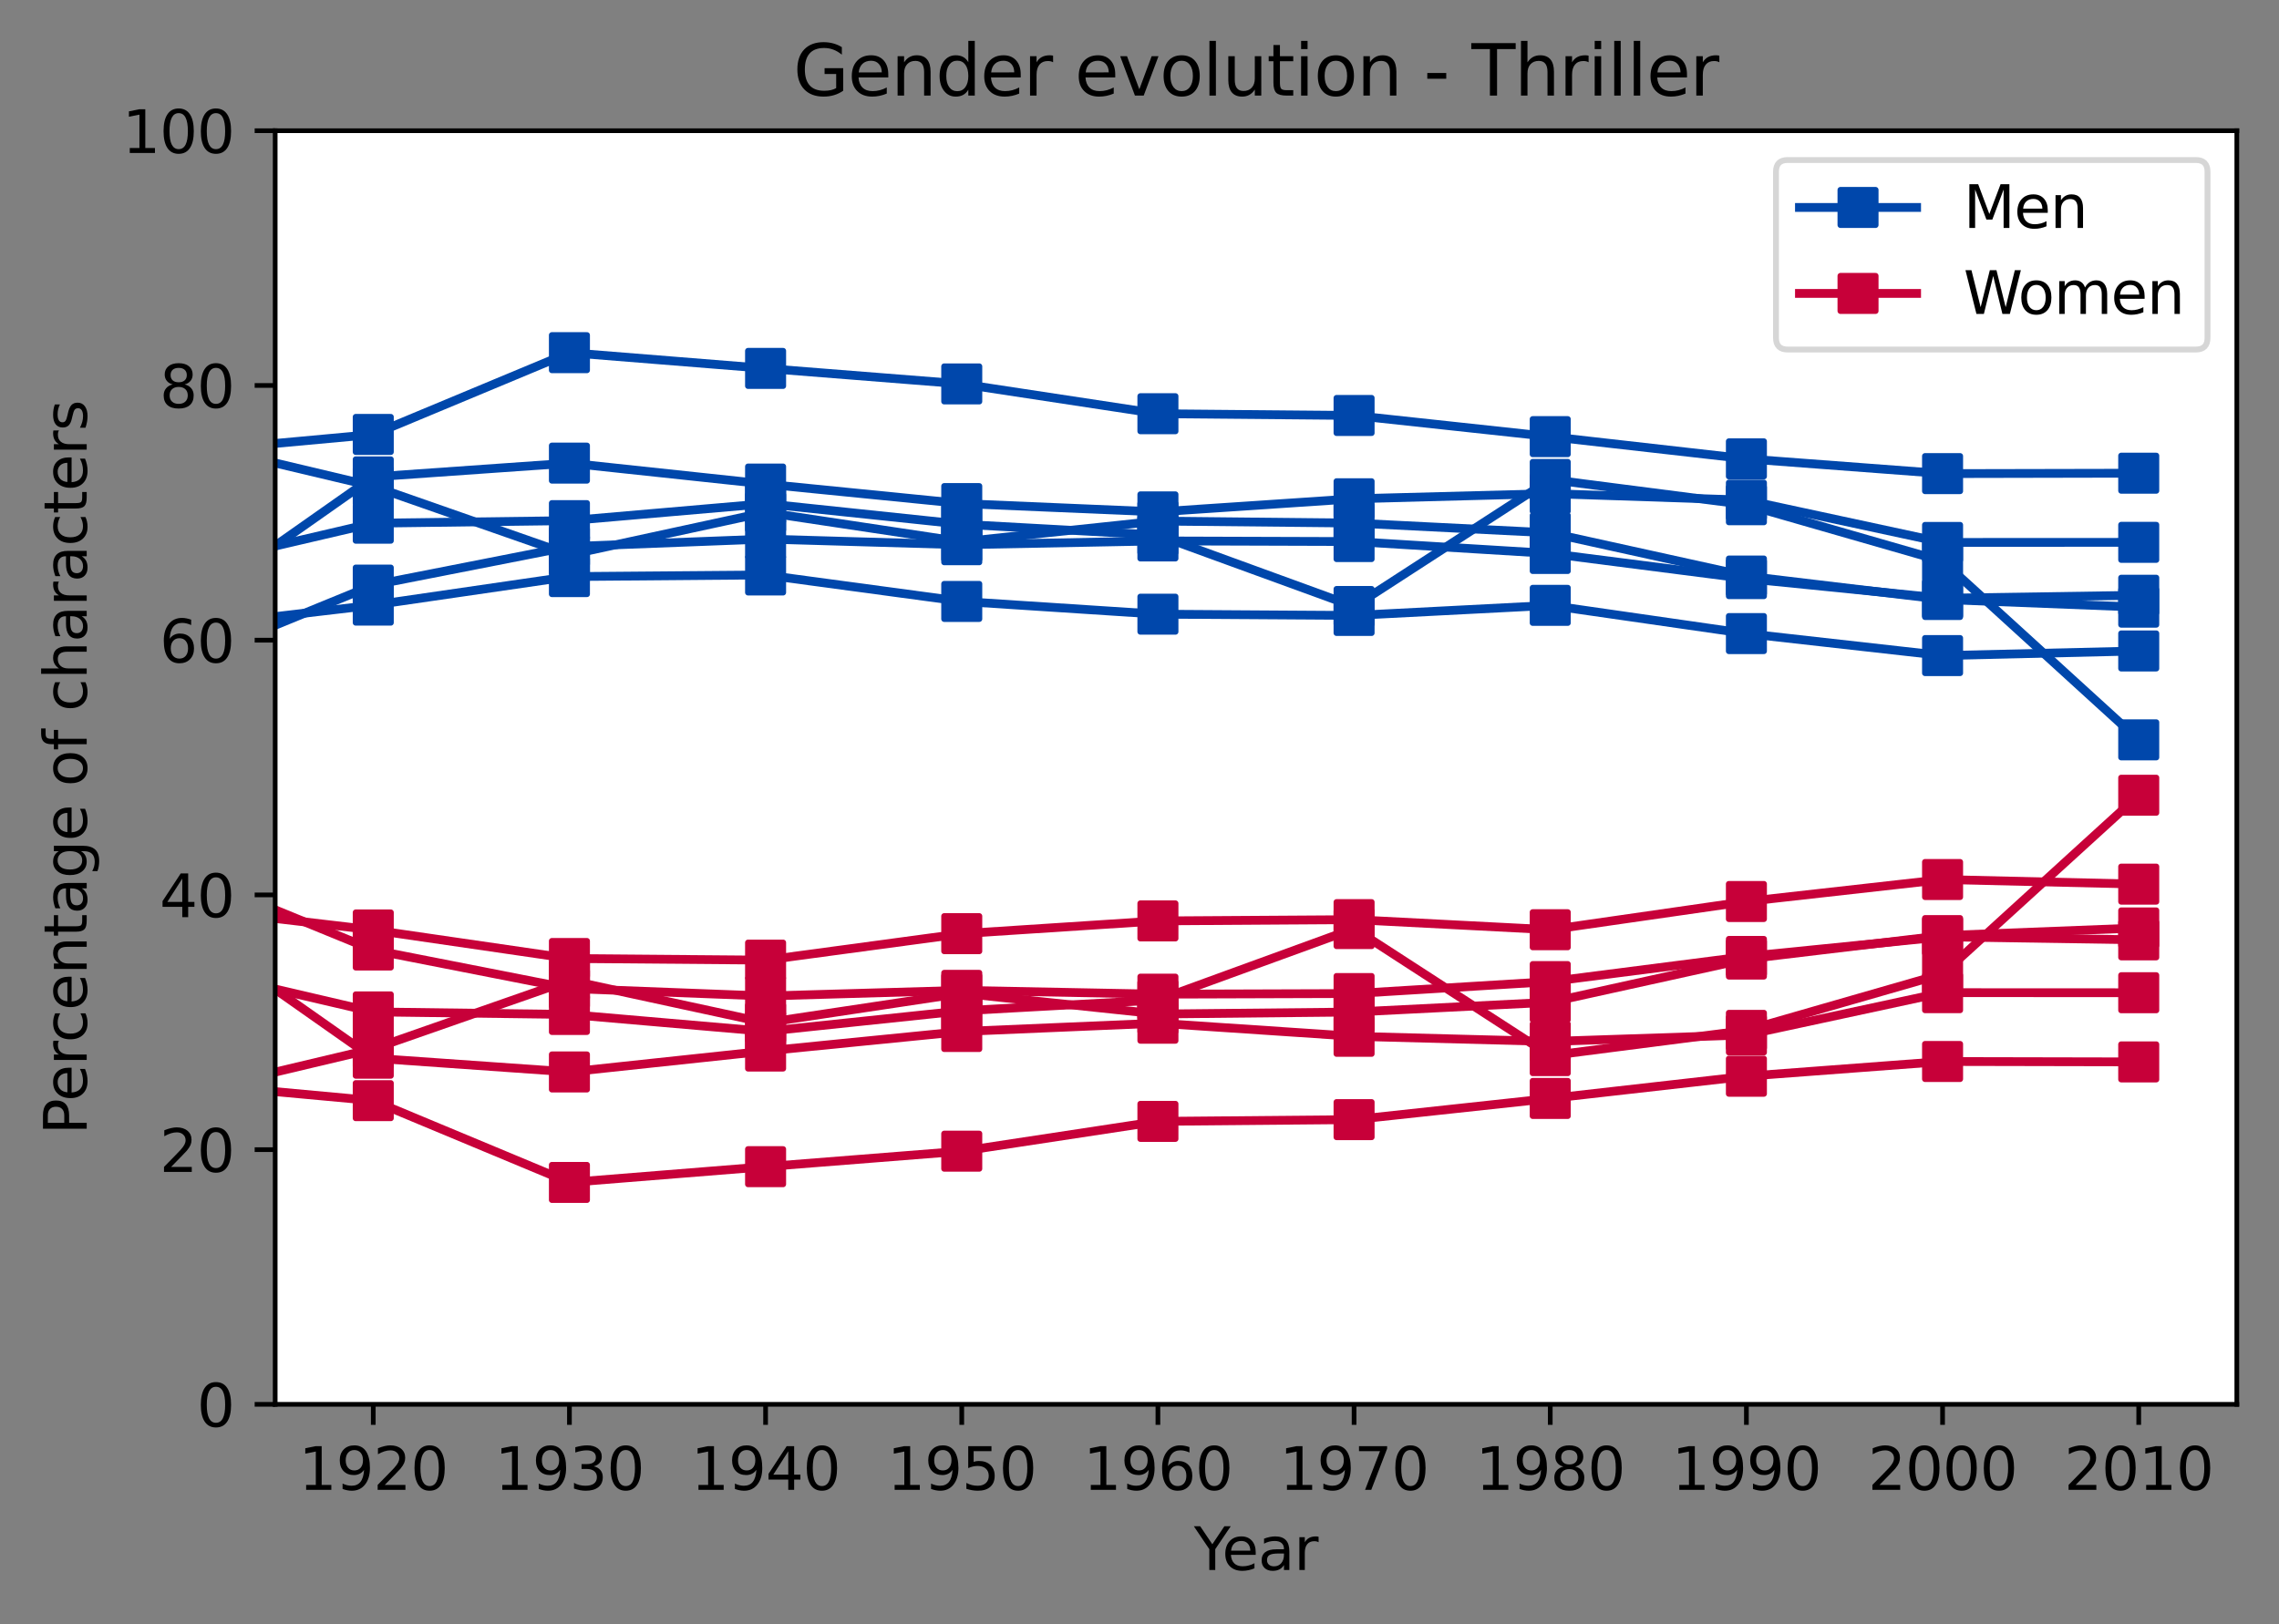 <?xml version="1.0" encoding="utf-8" standalone="no"?>
<!DOCTYPE svg PUBLIC "-//W3C//DTD SVG 1.1//EN"
  "http://www.w3.org/Graphics/SVG/1.1/DTD/svg11.dtd">
<svg height="277.314pt" version="1.1" viewBox="0 0 388.966 277.314" width="388.966pt" xmlns="http://www.w3.org/2000/svg" xmlns:xlink="http://www.w3.org/1999/xlink">
 <rect x="0" y="0" width="388.966" height="277.314" fill="#808080" stroke="none"/>
 <defs>
  <style type="text/css">*{stroke-linecap:butt;stroke-linejoin:round;}</style>
 </defs>
 <g id="figure_1">
  <g id="patch_1">
   <path d="M 0 277.314 
L 388.966 277.314 
L 388.966 0 
L 0 0 
z
" style="fill:none;"/>
  </g>
  <g id="axes_1">
   <g id="patch_2">
    <path d="M 46.966 239.758 
L 381.766 239.758 
L 381.766 22.318 
L 46.966 22.318 
z
" style="fill:#ffffff;"/>
   </g>
   <g id="matplotlib.axis_1">
    <g id="xtick_1">
     <g id="line2d_1">
      <defs>
       <path d="M 0 0 
L 0 3.5 
" id="m4e62423004" style="stroke:#000000;stroke-width:0.8;"/>
      </defs>
      <g>
       <use style="stroke:#000000;stroke-width:0.8;" x="63.706" xlink:href="#m4e62423004" y="239.758"/>
      </g>
     </g>
     <g id="text_1">
      <!-- 1920 -->
      <g transform="translate(50.981 254.357)scale(0.1 -0.1)">
       <defs>
        <path d="M 794 531 
L 1825 531 
L 1825 4091 
L 703 3866 
L 703 4441 
L 1819 4666 
L 2450 4666 
L 2450 531 
L 3481 531 
L 3481 0 
L 794 0 
L 794 531 
z
" id="DejaVuSans-31" transform="scale(0.016)"/>
        <path d="M 703 97 
L 703 672 
Q 941 559 1184 500 
Q 1428 441 1663 441 
Q 2288 441 2617 861 
Q 2947 1281 2994 2138 
Q 2813 1869 2534 1725 
Q 2256 1581 1919 1581 
Q 1219 1581 811 2004 
Q 403 2428 403 3163 
Q 403 3881 828 4315 
Q 1253 4750 1959 4750 
Q 2769 4750 3195 4129 
Q 3622 3509 3622 2328 
Q 3622 1225 3098 567 
Q 2575 -91 1691 -91 
Q 1453 -91 1209 -44 
Q 966 3 703 97 
z
M 1959 2075 
Q 2384 2075 2632 2365 
Q 2881 2656 2881 3163 
Q 2881 3666 2632 3958 
Q 2384 4250 1959 4250 
Q 1534 4250 1286 3958 
Q 1038 3666 1038 3163 
Q 1038 2656 1286 2365 
Q 1534 2075 1959 2075 
z
" id="DejaVuSans-39" transform="scale(0.016)"/>
        <path d="M 1228 531 
L 3431 531 
L 3431 0 
L 469 0 
L 469 531 
Q 828 903 1448 1529 
Q 2069 2156 2228 2338 
Q 2531 2678 2651 2914 
Q 2772 3150 2772 3378 
Q 2772 3750 2511 3984 
Q 2250 4219 1831 4219 
Q 1534 4219 1204 4116 
Q 875 4013 500 3803 
L 500 4441 
Q 881 4594 1212 4672 
Q 1544 4750 1819 4750 
Q 2544 4750 2975 4387 
Q 3406 4025 3406 3419 
Q 3406 3131 3298 2873 
Q 3191 2616 2906 2266 
Q 2828 2175 2409 1742 
Q 1991 1309 1228 531 
z
" id="DejaVuSans-32" transform="scale(0.016)"/>
        <path d="M 2034 4250 
Q 1547 4250 1301 3770 
Q 1056 3291 1056 2328 
Q 1056 1369 1301 889 
Q 1547 409 2034 409 
Q 2525 409 2770 889 
Q 3016 1369 3016 2328 
Q 3016 3291 2770 3770 
Q 2525 4250 2034 4250 
z
M 2034 4750 
Q 2819 4750 3233 4129 
Q 3647 3509 3647 2328 
Q 3647 1150 3233 529 
Q 2819 -91 2034 -91 
Q 1250 -91 836 529 
Q 422 1150 422 2328 
Q 422 3509 836 4129 
Q 1250 4750 2034 4750 
z
" id="DejaVuSans-30" transform="scale(0.016)"/>
       </defs>
       <use xlink:href="#DejaVuSans-31"/>
       <use x="63.623" xlink:href="#DejaVuSans-39"/>
       <use x="127.246" xlink:href="#DejaVuSans-32"/>
       <use x="190.869" xlink:href="#DejaVuSans-30"/>
      </g>
     </g>
    </g>
    <g id="xtick_2">
     <g id="line2d_2">
      <g>
       <use style="stroke:#000000;stroke-width:0.8;" x="97.186" xlink:href="#m4e62423004" y="239.758"/>
      </g>
     </g>
     <g id="text_2">
      <!-- 1930 -->
      <g transform="translate(84.461 254.357)scale(0.1 -0.1)">
       <defs>
        <path d="M 2597 2516 
Q 3050 2419 3304 2112 
Q 3559 1806 3559 1356 
Q 3559 666 3084 287 
Q 2609 -91 1734 -91 
Q 1441 -91 1130 -33 
Q 819 25 488 141 
L 488 750 
Q 750 597 1062 519 
Q 1375 441 1716 441 
Q 2309 441 2620 675 
Q 2931 909 2931 1356 
Q 2931 1769 2642 2001 
Q 2353 2234 1838 2234 
L 1294 2234 
L 1294 2753 
L 1863 2753 
Q 2328 2753 2575 2939 
Q 2822 3125 2822 3475 
Q 2822 3834 2567 4026 
Q 2313 4219 1838 4219 
Q 1578 4219 1281 4162 
Q 984 4106 628 3988 
L 628 4550 
Q 988 4650 1302 4700 
Q 1616 4750 1894 4750 
Q 2613 4750 3031 4423 
Q 3450 4097 3450 3541 
Q 3450 3153 3228 2886 
Q 3006 2619 2597 2516 
z
" id="DejaVuSans-33" transform="scale(0.016)"/>
       </defs>
       <use xlink:href="#DejaVuSans-31"/>
       <use x="63.623" xlink:href="#DejaVuSans-39"/>
       <use x="127.246" xlink:href="#DejaVuSans-33"/>
       <use x="190.869" xlink:href="#DejaVuSans-30"/>
      </g>
     </g>
    </g>
    <g id="xtick_3">
     <g id="line2d_3">
      <g>
       <use style="stroke:#000000;stroke-width:0.8;" x="130.666" xlink:href="#m4e62423004" y="239.758"/>
      </g>
     </g>
     <g id="text_3">
      <!-- 1940 -->
      <g transform="translate(117.941 254.357)scale(0.1 -0.1)">
       <defs>
        <path d="M 2419 4116 
L 825 1625 
L 2419 1625 
L 2419 4116 
z
M 2253 4666 
L 3047 4666 
L 3047 1625 
L 3713 1625 
L 3713 1100 
L 3047 1100 
L 3047 0 
L 2419 0 
L 2419 1100 
L 313 1100 
L 313 1709 
L 2253 4666 
z
" id="DejaVuSans-34" transform="scale(0.016)"/>
       </defs>
       <use xlink:href="#DejaVuSans-31"/>
       <use x="63.623" xlink:href="#DejaVuSans-39"/>
       <use x="127.246" xlink:href="#DejaVuSans-34"/>
       <use x="190.869" xlink:href="#DejaVuSans-30"/>
      </g>
     </g>
    </g>
    <g id="xtick_4">
     <g id="line2d_4">
      <g>
       <use style="stroke:#000000;stroke-width:0.8;" x="164.146" xlink:href="#m4e62423004" y="239.758"/>
      </g>
     </g>
     <g id="text_4">
      <!-- 1950 -->
      <g transform="translate(151.421 254.357)scale(0.1 -0.1)">
       <defs>
        <path d="M 691 4666 
L 3169 4666 
L 3169 4134 
L 1269 4134 
L 1269 2991 
Q 1406 3038 1543 3061 
Q 1681 3084 1819 3084 
Q 2600 3084 3056 2656 
Q 3513 2228 3513 1497 
Q 3513 744 3044 326 
Q 2575 -91 1722 -91 
Q 1428 -91 1123 -41 
Q 819 9 494 109 
L 494 744 
Q 775 591 1075 516 
Q 1375 441 1709 441 
Q 2250 441 2565 725 
Q 2881 1009 2881 1497 
Q 2881 1984 2565 2268 
Q 2250 2553 1709 2553 
Q 1456 2553 1204 2497 
Q 953 2441 691 2322 
L 691 4666 
z
" id="DejaVuSans-35" transform="scale(0.016)"/>
       </defs>
       <use xlink:href="#DejaVuSans-31"/>
       <use x="63.623" xlink:href="#DejaVuSans-39"/>
       <use x="127.246" xlink:href="#DejaVuSans-35"/>
       <use x="190.869" xlink:href="#DejaVuSans-30"/>
      </g>
     </g>
    </g>
    <g id="xtick_5">
     <g id="line2d_5">
      <g>
       <use style="stroke:#000000;stroke-width:0.8;" x="197.626" xlink:href="#m4e62423004" y="239.758"/>
      </g>
     </g>
     <g id="text_5">
      <!-- 1960 -->
      <g transform="translate(184.901 254.357)scale(0.1 -0.1)">
       <defs>
        <path d="M 2113 2584 
Q 1688 2584 1439 2293 
Q 1191 2003 1191 1497 
Q 1191 994 1439 701 
Q 1688 409 2113 409 
Q 2538 409 2786 701 
Q 3034 994 3034 1497 
Q 3034 2003 2786 2293 
Q 2538 2584 2113 2584 
z
M 3366 4563 
L 3366 3988 
Q 3128 4100 2886 4159 
Q 2644 4219 2406 4219 
Q 1781 4219 1451 3797 
Q 1122 3375 1075 2522 
Q 1259 2794 1537 2939 
Q 1816 3084 2150 3084 
Q 2853 3084 3261 2657 
Q 3669 2231 3669 1497 
Q 3669 778 3244 343 
Q 2819 -91 2113 -91 
Q 1303 -91 875 529 
Q 447 1150 447 2328 
Q 447 3434 972 4092 
Q 1497 4750 2381 4750 
Q 2619 4750 2861 4703 
Q 3103 4656 3366 4563 
z
" id="DejaVuSans-36" transform="scale(0.016)"/>
       </defs>
       <use xlink:href="#DejaVuSans-31"/>
       <use x="63.623" xlink:href="#DejaVuSans-39"/>
       <use x="127.246" xlink:href="#DejaVuSans-36"/>
       <use x="190.869" xlink:href="#DejaVuSans-30"/>
      </g>
     </g>
    </g>
    <g id="xtick_6">
     <g id="line2d_6">
      <g>
       <use style="stroke:#000000;stroke-width:0.8;" x="231.106" xlink:href="#m4e62423004" y="239.758"/>
      </g>
     </g>
     <g id="text_6">
      <!-- 1970 -->
      <g transform="translate(218.381 254.357)scale(0.1 -0.1)">
       <defs>
        <path d="M 525 4666 
L 3525 4666 
L 3525 4397 
L 1831 0 
L 1172 0 
L 2766 4134 
L 525 4134 
L 525 4666 
z
" id="DejaVuSans-37" transform="scale(0.016)"/>
       </defs>
       <use xlink:href="#DejaVuSans-31"/>
       <use x="63.623" xlink:href="#DejaVuSans-39"/>
       <use x="127.246" xlink:href="#DejaVuSans-37"/>
       <use x="190.869" xlink:href="#DejaVuSans-30"/>
      </g>
     </g>
    </g>
    <g id="xtick_7">
     <g id="line2d_7">
      <g>
       <use style="stroke:#000000;stroke-width:0.8;" x="264.586" xlink:href="#m4e62423004" y="239.758"/>
      </g>
     </g>
     <g id="text_7">
      <!-- 1980 -->
      <g transform="translate(251.861 254.357)scale(0.1 -0.1)">
       <defs>
        <path d="M 2034 2216 
Q 1584 2216 1326 1975 
Q 1069 1734 1069 1313 
Q 1069 891 1326 650 
Q 1584 409 2034 409 
Q 2484 409 2743 651 
Q 3003 894 3003 1313 
Q 3003 1734 2745 1975 
Q 2488 2216 2034 2216 
z
M 1403 2484 
Q 997 2584 770 2862 
Q 544 3141 544 3541 
Q 544 4100 942 4425 
Q 1341 4750 2034 4750 
Q 2731 4750 3128 4425 
Q 3525 4100 3525 3541 
Q 3525 3141 3298 2862 
Q 3072 2584 2669 2484 
Q 3125 2378 3379 2068 
Q 3634 1759 3634 1313 
Q 3634 634 3220 271 
Q 2806 -91 2034 -91 
Q 1263 -91 848 271 
Q 434 634 434 1313 
Q 434 1759 690 2068 
Q 947 2378 1403 2484 
z
M 1172 3481 
Q 1172 3119 1398 2916 
Q 1625 2713 2034 2713 
Q 2441 2713 2670 2916 
Q 2900 3119 2900 3481 
Q 2900 3844 2670 4047 
Q 2441 4250 2034 4250 
Q 1625 4250 1398 4047 
Q 1172 3844 1172 3481 
z
" id="DejaVuSans-38" transform="scale(0.016)"/>
       </defs>
       <use xlink:href="#DejaVuSans-31"/>
       <use x="63.623" xlink:href="#DejaVuSans-39"/>
       <use x="127.246" xlink:href="#DejaVuSans-38"/>
       <use x="190.869" xlink:href="#DejaVuSans-30"/>
      </g>
     </g>
    </g>
    <g id="xtick_8">
     <g id="line2d_8">
      <g>
       <use style="stroke:#000000;stroke-width:0.8;" x="298.066" xlink:href="#m4e62423004" y="239.758"/>
      </g>
     </g>
     <g id="text_8">
      <!-- 1990 -->
      <g transform="translate(285.341 254.357)scale(0.1 -0.1)">
       <use xlink:href="#DejaVuSans-31"/>
       <use x="63.623" xlink:href="#DejaVuSans-39"/>
       <use x="127.246" xlink:href="#DejaVuSans-39"/>
       <use x="190.869" xlink:href="#DejaVuSans-30"/>
      </g>
     </g>
    </g>
    <g id="xtick_9">
     <g id="line2d_9">
      <g>
       <use style="stroke:#000000;stroke-width:0.8;" x="331.546" xlink:href="#m4e62423004" y="239.758"/>
      </g>
     </g>
     <g id="text_9">
      <!-- 2000 -->
      <g transform="translate(318.821 254.357)scale(0.1 -0.1)">
       <use xlink:href="#DejaVuSans-32"/>
       <use x="63.623" xlink:href="#DejaVuSans-30"/>
       <use x="127.246" xlink:href="#DejaVuSans-30"/>
       <use x="190.869" xlink:href="#DejaVuSans-30"/>
      </g>
     </g>
    </g>
    <g id="xtick_10">
     <g id="line2d_10">
      <g>
       <use style="stroke:#000000;stroke-width:0.8;" x="365.026" xlink:href="#m4e62423004" y="239.758"/>
      </g>
     </g>
     <g id="text_10">
      <!-- 2010 -->
      <g transform="translate(352.301 254.357)scale(0.1 -0.1)">
       <use xlink:href="#DejaVuSans-32"/>
       <use x="63.623" xlink:href="#DejaVuSans-30"/>
       <use x="127.246" xlink:href="#DejaVuSans-31"/>
       <use x="190.869" xlink:href="#DejaVuSans-30"/>
      </g>
     </g>
    </g>
    <g id="text_11">
     <!-- Year -->
     <g transform="translate(203.778 268.035)scale(0.1 -0.1)">
      <defs>
       <path d="M -13 4666 
L 666 4666 
L 1959 2747 
L 3244 4666 
L 3922 4666 
L 2272 2222 
L 2272 0 
L 1638 0 
L 1638 2222 
L -13 4666 
z
" id="DejaVuSans-59" transform="scale(0.016)"/>
       <path d="M 3597 1894 
L 3597 1613 
L 953 1613 
Q 991 1019 1311 708 
Q 1631 397 2203 397 
Q 2534 397 2845 478 
Q 3156 559 3463 722 
L 3463 178 
Q 3153 47 2828 -22 
Q 2503 -91 2169 -91 
Q 1331 -91 842 396 
Q 353 884 353 1716 
Q 353 2575 817 3079 
Q 1281 3584 2069 3584 
Q 2775 3584 3186 3129 
Q 3597 2675 3597 1894 
z
M 3022 2063 
Q 3016 2534 2758 2815 
Q 2500 3097 2075 3097 
Q 1594 3097 1305 2825 
Q 1016 2553 972 2059 
L 3022 2063 
z
" id="DejaVuSans-65" transform="scale(0.016)"/>
       <path d="M 2194 1759 
Q 1497 1759 1228 1600 
Q 959 1441 959 1056 
Q 959 750 1161 570 
Q 1363 391 1709 391 
Q 2188 391 2477 730 
Q 2766 1069 2766 1631 
L 2766 1759 
L 2194 1759 
z
M 3341 1997 
L 3341 0 
L 2766 0 
L 2766 531 
Q 2569 213 2275 61 
Q 1981 -91 1556 -91 
Q 1019 -91 701 211 
Q 384 513 384 1019 
Q 384 1609 779 1909 
Q 1175 2209 1959 2209 
L 2766 2209 
L 2766 2266 
Q 2766 2663 2505 2880 
Q 2244 3097 1772 3097 
Q 1472 3097 1187 3025 
Q 903 2953 641 2809 
L 641 3341 
Q 956 3463 1253 3523 
Q 1550 3584 1831 3584 
Q 2591 3584 2966 3190 
Q 3341 2797 3341 1997 
z
" id="DejaVuSans-61" transform="scale(0.016)"/>
       <path d="M 2631 2963 
Q 2534 3019 2420 3045 
Q 2306 3072 2169 3072 
Q 1681 3072 1420 2755 
Q 1159 2438 1159 1844 
L 1159 0 
L 581 0 
L 581 3500 
L 1159 3500 
L 1159 2956 
Q 1341 3275 1631 3429 
Q 1922 3584 2338 3584 
Q 2397 3584 2469 3576 
Q 2541 3569 2628 3553 
L 2631 2963 
z
" id="DejaVuSans-72" transform="scale(0.016)"/>
      </defs>
      <use xlink:href="#DejaVuSans-59"/>
      <use x="47.834" xlink:href="#DejaVuSans-65"/>
      <use x="109.357" xlink:href="#DejaVuSans-61"/>
      <use x="170.637" xlink:href="#DejaVuSans-72"/>
     </g>
    </g>
   </g>
   <g id="matplotlib.axis_2">
    <g id="ytick_1">
     <g id="line2d_11">
      <defs>
       <path d="M 0 0 
L -3.5 0 
" id="mbc351558ab" style="stroke:#000000;stroke-width:0.8;"/>
      </defs>
      <g>
       <use style="stroke:#000000;stroke-width:0.8;" x="46.966" xlink:href="#mbc351558ab" y="239.758"/>
      </g>
     </g>
     <g id="text_12">
      <!-- 0 -->
      <g transform="translate(33.603 243.557)scale(0.1 -0.1)">
       <use xlink:href="#DejaVuSans-30"/>
      </g>
     </g>
    </g>
    <g id="ytick_2">
     <g id="line2d_12">
      <g>
       <use style="stroke:#000000;stroke-width:0.8;" x="46.966" xlink:href="#mbc351558ab" y="196.27"/>
      </g>
     </g>
     <g id="text_13">
      <!-- 20 -->
      <g transform="translate(27.241 200.069)scale(0.1 -0.1)">
       <use xlink:href="#DejaVuSans-32"/>
       <use x="63.623" xlink:href="#DejaVuSans-30"/>
      </g>
     </g>
    </g>
    <g id="ytick_3">
     <g id="line2d_13">
      <g>
       <use style="stroke:#000000;stroke-width:0.8;" x="46.966" xlink:href="#mbc351558ab" y="152.782"/>
      </g>
     </g>
     <g id="text_14">
      <!-- 40 -->
      <g transform="translate(27.241 156.581)scale(0.1 -0.1)">
       <use xlink:href="#DejaVuSans-34"/>
       <use x="63.623" xlink:href="#DejaVuSans-30"/>
      </g>
     </g>
    </g>
    <g id="ytick_4">
     <g id="line2d_14">
      <g>
       <use style="stroke:#000000;stroke-width:0.8;" x="46.966" xlink:href="#mbc351558ab" y="109.294"/>
      </g>
     </g>
     <g id="text_15">
      <!-- 60 -->
      <g transform="translate(27.241 113.093)scale(0.1 -0.1)">
       <use xlink:href="#DejaVuSans-36"/>
       <use x="63.623" xlink:href="#DejaVuSans-30"/>
      </g>
     </g>
    </g>
    <g id="ytick_5">
     <g id="line2d_15">
      <g>
       <use style="stroke:#000000;stroke-width:0.8;" x="46.966" xlink:href="#mbc351558ab" y="65.806"/>
      </g>
     </g>
     <g id="text_16">
      <!-- 80 -->
      <g transform="translate(27.241 69.605)scale(0.1 -0.1)">
       <use xlink:href="#DejaVuSans-38"/>
       <use x="63.623" xlink:href="#DejaVuSans-30"/>
      </g>
     </g>
    </g>
    <g id="ytick_6">
     <g id="line2d_16">
      <g>
       <use style="stroke:#000000;stroke-width:0.8;" x="46.966" xlink:href="#mbc351558ab" y="22.318"/>
      </g>
     </g>
     <g id="text_17">
      <!-- 100 -->
      <g transform="translate(20.878 26.117)scale(0.1 -0.1)">
       <use xlink:href="#DejaVuSans-31"/>
       <use x="63.623" xlink:href="#DejaVuSans-30"/>
       <use x="127.246" xlink:href="#DejaVuSans-30"/>
      </g>
     </g>
    </g>
    <g id="text_18">
     <!-- Percentage of characters -->
     <g transform="translate(14.798 193.706)rotate(-90)scale(0.1 -0.1)">
      <defs>
       <path d="M 1259 4147 
L 1259 2394 
L 2053 2394 
Q 2494 2394 2734 2622 
Q 2975 2850 2975 3272 
Q 2975 3691 2734 3919 
Q 2494 4147 2053 4147 
L 1259 4147 
z
M 628 4666 
L 2053 4666 
Q 2838 4666 3239 4311 
Q 3641 3956 3641 3272 
Q 3641 2581 3239 2228 
Q 2838 1875 2053 1875 
L 1259 1875 
L 1259 0 
L 628 0 
L 628 4666 
z
" id="DejaVuSans-50" transform="scale(0.016)"/>
       <path d="M 3122 3366 
L 3122 2828 
Q 2878 2963 2633 3030 
Q 2388 3097 2138 3097 
Q 1578 3097 1268 2742 
Q 959 2388 959 1747 
Q 959 1106 1268 751 
Q 1578 397 2138 397 
Q 2388 397 2633 464 
Q 2878 531 3122 666 
L 3122 134 
Q 2881 22 2623 -34 
Q 2366 -91 2075 -91 
Q 1284 -91 818 406 
Q 353 903 353 1747 
Q 353 2603 823 3093 
Q 1294 3584 2113 3584 
Q 2378 3584 2631 3529 
Q 2884 3475 3122 3366 
z
" id="DejaVuSans-63" transform="scale(0.016)"/>
       <path d="M 3513 2113 
L 3513 0 
L 2938 0 
L 2938 2094 
Q 2938 2591 2744 2837 
Q 2550 3084 2163 3084 
Q 1697 3084 1428 2787 
Q 1159 2491 1159 1978 
L 1159 0 
L 581 0 
L 581 3500 
L 1159 3500 
L 1159 2956 
Q 1366 3272 1645 3428 
Q 1925 3584 2291 3584 
Q 2894 3584 3203 3211 
Q 3513 2838 3513 2113 
z
" id="DejaVuSans-6e" transform="scale(0.016)"/>
       <path d="M 1172 4494 
L 1172 3500 
L 2356 3500 
L 2356 3053 
L 1172 3053 
L 1172 1153 
Q 1172 725 1289 603 
Q 1406 481 1766 481 
L 2356 481 
L 2356 0 
L 1766 0 
Q 1100 0 847 248 
Q 594 497 594 1153 
L 594 3053 
L 172 3053 
L 172 3500 
L 594 3500 
L 594 4494 
L 1172 4494 
z
" id="DejaVuSans-74" transform="scale(0.016)"/>
       <path d="M 2906 1791 
Q 2906 2416 2648 2759 
Q 2391 3103 1925 3103 
Q 1463 3103 1205 2759 
Q 947 2416 947 1791 
Q 947 1169 1205 825 
Q 1463 481 1925 481 
Q 2391 481 2648 825 
Q 2906 1169 2906 1791 
z
M 3481 434 
Q 3481 -459 3084 -895 
Q 2688 -1331 1869 -1331 
Q 1566 -1331 1297 -1286 
Q 1028 -1241 775 -1147 
L 775 -588 
Q 1028 -725 1275 -790 
Q 1522 -856 1778 -856 
Q 2344 -856 2625 -561 
Q 2906 -266 2906 331 
L 2906 616 
Q 2728 306 2450 153 
Q 2172 0 1784 0 
Q 1141 0 747 490 
Q 353 981 353 1791 
Q 353 2603 747 3093 
Q 1141 3584 1784 3584 
Q 2172 3584 2450 3431 
Q 2728 3278 2906 2969 
L 2906 3500 
L 3481 3500 
L 3481 434 
z
" id="DejaVuSans-67" transform="scale(0.016)"/>
       <path id="DejaVuSans-20" transform="scale(0.016)"/>
       <path d="M 1959 3097 
Q 1497 3097 1228 2736 
Q 959 2375 959 1747 
Q 959 1119 1226 758 
Q 1494 397 1959 397 
Q 2419 397 2687 759 
Q 2956 1122 2956 1747 
Q 2956 2369 2687 2733 
Q 2419 3097 1959 3097 
z
M 1959 3584 
Q 2709 3584 3137 3096 
Q 3566 2609 3566 1747 
Q 3566 888 3137 398 
Q 2709 -91 1959 -91 
Q 1206 -91 779 398 
Q 353 888 353 1747 
Q 353 2609 779 3096 
Q 1206 3584 1959 3584 
z
" id="DejaVuSans-6f" transform="scale(0.016)"/>
       <path d="M 2375 4863 
L 2375 4384 
L 1825 4384 
Q 1516 4384 1395 4259 
Q 1275 4134 1275 3809 
L 1275 3500 
L 2222 3500 
L 2222 3053 
L 1275 3053 
L 1275 0 
L 697 0 
L 697 3053 
L 147 3053 
L 147 3500 
L 697 3500 
L 697 3744 
Q 697 4328 969 4595 
Q 1241 4863 1831 4863 
L 2375 4863 
z
" id="DejaVuSans-66" transform="scale(0.016)"/>
       <path d="M 3513 2113 
L 3513 0 
L 2938 0 
L 2938 2094 
Q 2938 2591 2744 2837 
Q 2550 3084 2163 3084 
Q 1697 3084 1428 2787 
Q 1159 2491 1159 1978 
L 1159 0 
L 581 0 
L 581 4863 
L 1159 4863 
L 1159 2956 
Q 1366 3272 1645 3428 
Q 1925 3584 2291 3584 
Q 2894 3584 3203 3211 
Q 3513 2838 3513 2113 
z
" id="DejaVuSans-68" transform="scale(0.016)"/>
       <path d="M 2834 3397 
L 2834 2853 
Q 2591 2978 2328 3040 
Q 2066 3103 1784 3103 
Q 1356 3103 1142 2972 
Q 928 2841 928 2578 
Q 928 2378 1081 2264 
Q 1234 2150 1697 2047 
L 1894 2003 
Q 2506 1872 2764 1633 
Q 3022 1394 3022 966 
Q 3022 478 2636 193 
Q 2250 -91 1575 -91 
Q 1294 -91 989 -36 
Q 684 19 347 128 
L 347 722 
Q 666 556 975 473 
Q 1284 391 1588 391 
Q 1994 391 2212 530 
Q 2431 669 2431 922 
Q 2431 1156 2273 1281 
Q 2116 1406 1581 1522 
L 1381 1569 
Q 847 1681 609 1914 
Q 372 2147 372 2553 
Q 372 3047 722 3315 
Q 1072 3584 1716 3584 
Q 2034 3584 2315 3537 
Q 2597 3491 2834 3397 
z
" id="DejaVuSans-73" transform="scale(0.016)"/>
      </defs>
      <use xlink:href="#DejaVuSans-50"/>
      <use x="56.678" xlink:href="#DejaVuSans-65"/>
      <use x="118.201" xlink:href="#DejaVuSans-72"/>
      <use x="157.064" xlink:href="#DejaVuSans-63"/>
      <use x="212.045" xlink:href="#DejaVuSans-65"/>
      <use x="273.568" xlink:href="#DejaVuSans-6e"/>
      <use x="336.947" xlink:href="#DejaVuSans-74"/>
      <use x="376.156" xlink:href="#DejaVuSans-61"/>
      <use x="437.436" xlink:href="#DejaVuSans-67"/>
      <use x="500.912" xlink:href="#DejaVuSans-65"/>
      <use x="562.436" xlink:href="#DejaVuSans-20"/>
      <use x="594.223" xlink:href="#DejaVuSans-6f"/>
      <use x="655.404" xlink:href="#DejaVuSans-66"/>
      <use x="690.609" xlink:href="#DejaVuSans-20"/>
      <use x="722.396" xlink:href="#DejaVuSans-63"/>
      <use x="777.377" xlink:href="#DejaVuSans-68"/>
      <use x="840.756" xlink:href="#DejaVuSans-61"/>
      <use x="902.035" xlink:href="#DejaVuSans-72"/>
      <use x="943.148" xlink:href="#DejaVuSans-61"/>
      <use x="1004.428" xlink:href="#DejaVuSans-63"/>
      <use x="1059.408" xlink:href="#DejaVuSans-74"/>
      <use x="1098.617" xlink:href="#DejaVuSans-65"/>
      <use x="1160.141" xlink:href="#DejaVuSans-72"/>
      <use x="1201.254" xlink:href="#DejaVuSans-73"/>
     </g>
    </g>
   </g>
   <g id="line2d_17">
    <path clip-path="url(#p9420bb2dcb)" d="M -1 108.987 
L 30.226 113.592 
L 63.706 99.892 
L 97.186 93.317 
L 130.666 92.032 
L 164.146 92.998 
L 197.626 92.35 
L 231.106 92.456 
L 264.586 94.493 
L 298.066 98.785 
L 331.546 102.137 
L 365.026 101.625 
" style="fill:none;stroke:#0047ab;stroke-linecap:square;stroke-width:1.5;"/>
    <defs>
     <path d="M -3 3 
L 3 3 
L 3 -3 
L -3 -3 
z
" id="m733951c7f9" style="stroke:#0047ab;stroke-linejoin:miter;"/>
    </defs>
    <g clip-path="url(#p9420bb2dcb)">
     <use style="fill:#0047ab;stroke:#0047ab;stroke-linejoin:miter;" x="-1" xlink:href="#m733951c7f9" y="108.987"/>
     <use style="fill:#0047ab;stroke:#0047ab;stroke-linejoin:miter;" x="30.226" xlink:href="#m733951c7f9" y="113.592"/>
     <use style="fill:#0047ab;stroke:#0047ab;stroke-linejoin:miter;" x="63.706" xlink:href="#m733951c7f9" y="99.892"/>
     <use style="fill:#0047ab;stroke:#0047ab;stroke-linejoin:miter;" x="97.186" xlink:href="#m733951c7f9" y="93.317"/>
     <use style="fill:#0047ab;stroke:#0047ab;stroke-linejoin:miter;" x="130.666" xlink:href="#m733951c7f9" y="92.032"/>
     <use style="fill:#0047ab;stroke:#0047ab;stroke-linejoin:miter;" x="164.146" xlink:href="#m733951c7f9" y="92.998"/>
     <use style="fill:#0047ab;stroke:#0047ab;stroke-linejoin:miter;" x="197.626" xlink:href="#m733951c7f9" y="92.35"/>
     <use style="fill:#0047ab;stroke:#0047ab;stroke-linejoin:miter;" x="231.106" xlink:href="#m733951c7f9" y="92.456"/>
     <use style="fill:#0047ab;stroke:#0047ab;stroke-linejoin:miter;" x="264.586" xlink:href="#m733951c7f9" y="94.493"/>
     <use style="fill:#0047ab;stroke:#0047ab;stroke-linejoin:miter;" x="298.066" xlink:href="#m733951c7f9" y="98.785"/>
     <use style="fill:#0047ab;stroke:#0047ab;stroke-linejoin:miter;" x="331.546" xlink:href="#m733951c7f9" y="102.137"/>
     <use style="fill:#0047ab;stroke:#0047ab;stroke-linejoin:miter;" x="365.026" xlink:href="#m733951c7f9" y="101.625"/>
    </g>
   </g>
   <g id="line2d_18">
    <path clip-path="url(#p9420bb2dcb)" d="M -1 153.089 
L 30.226 148.484 
L 63.706 162.184 
L 97.186 168.759 
L 130.666 170.044 
L 164.146 169.079 
L 197.626 169.727 
L 231.106 169.62 
L 264.586 167.583 
L 298.066 163.291 
L 331.546 159.94 
L 365.026 160.452 
" style="fill:none;stroke:#c70039;stroke-linecap:square;stroke-width:1.5;"/>
    <defs>
     <path d="M -3 3 
L 3 3 
L 3 -3 
L -3 -3 
z
" id="m56b241d8f4" style="stroke:#c70039;stroke-linejoin:miter;"/>
    </defs>
    <g clip-path="url(#p9420bb2dcb)">
     <use style="fill:#c70039;stroke:#c70039;stroke-linejoin:miter;" x="-1" xlink:href="#m56b241d8f4" y="153.089"/>
     <use style="fill:#c70039;stroke:#c70039;stroke-linejoin:miter;" x="30.226" xlink:href="#m56b241d8f4" y="148.484"/>
     <use style="fill:#c70039;stroke:#c70039;stroke-linejoin:miter;" x="63.706" xlink:href="#m56b241d8f4" y="162.184"/>
     <use style="fill:#c70039;stroke:#c70039;stroke-linejoin:miter;" x="97.186" xlink:href="#m56b241d8f4" y="168.759"/>
     <use style="fill:#c70039;stroke:#c70039;stroke-linejoin:miter;" x="130.666" xlink:href="#m56b241d8f4" y="170.044"/>
     <use style="fill:#c70039;stroke:#c70039;stroke-linejoin:miter;" x="164.146" xlink:href="#m56b241d8f4" y="169.079"/>
     <use style="fill:#c70039;stroke:#c70039;stroke-linejoin:miter;" x="197.626" xlink:href="#m56b241d8f4" y="169.727"/>
     <use style="fill:#c70039;stroke:#c70039;stroke-linejoin:miter;" x="231.106" xlink:href="#m56b241d8f4" y="169.62"/>
     <use style="fill:#c70039;stroke:#c70039;stroke-linejoin:miter;" x="264.586" xlink:href="#m56b241d8f4" y="167.583"/>
     <use style="fill:#c70039;stroke:#c70039;stroke-linejoin:miter;" x="298.066" xlink:href="#m56b241d8f4" y="163.291"/>
     <use style="fill:#c70039;stroke:#c70039;stroke-linejoin:miter;" x="331.546" xlink:href="#m56b241d8f4" y="159.94"/>
     <use style="fill:#c70039;stroke:#c70039;stroke-linejoin:miter;" x="365.026" xlink:href="#m56b241d8f4" y="160.452"/>
    </g>
   </g>
   <g id="line2d_19">
    <path clip-path="url(#p9420bb2dcb)" d="M -1 59.67 
L 30.226 75.072 
L 63.706 83.015 
L 97.186 94.714 
L 130.666 87.467 
L 164.146 92.499 
L 197.626 88.958 
L 231.106 89.298 
L 264.586 90.971 
L 298.066 98.346 
L 331.546 102.348 
L 365.026 103.654 
" style="fill:none;stroke:#0047ab;stroke-linecap:square;stroke-width:1.5;"/>
    <g clip-path="url(#p9420bb2dcb)">
     <use style="fill:#0047ab;stroke:#0047ab;stroke-linejoin:miter;" x="-1" xlink:href="#m733951c7f9" y="59.67"/>
     <use style="fill:#0047ab;stroke:#0047ab;stroke-linejoin:miter;" x="30.226" xlink:href="#m733951c7f9" y="75.072"/>
     <use style="fill:#0047ab;stroke:#0047ab;stroke-linejoin:miter;" x="63.706" xlink:href="#m733951c7f9" y="83.015"/>
     <use style="fill:#0047ab;stroke:#0047ab;stroke-linejoin:miter;" x="97.186" xlink:href="#m733951c7f9" y="94.714"/>
     <use style="fill:#0047ab;stroke:#0047ab;stroke-linejoin:miter;" x="130.666" xlink:href="#m733951c7f9" y="87.467"/>
     <use style="fill:#0047ab;stroke:#0047ab;stroke-linejoin:miter;" x="164.146" xlink:href="#m733951c7f9" y="92.499"/>
     <use style="fill:#0047ab;stroke:#0047ab;stroke-linejoin:miter;" x="197.626" xlink:href="#m733951c7f9" y="88.958"/>
     <use style="fill:#0047ab;stroke:#0047ab;stroke-linejoin:miter;" x="231.106" xlink:href="#m733951c7f9" y="89.298"/>
     <use style="fill:#0047ab;stroke:#0047ab;stroke-linejoin:miter;" x="264.586" xlink:href="#m733951c7f9" y="90.971"/>
     <use style="fill:#0047ab;stroke:#0047ab;stroke-linejoin:miter;" x="298.066" xlink:href="#m733951c7f9" y="98.346"/>
     <use style="fill:#0047ab;stroke:#0047ab;stroke-linejoin:miter;" x="331.546" xlink:href="#m733951c7f9" y="102.348"/>
     <use style="fill:#0047ab;stroke:#0047ab;stroke-linejoin:miter;" x="365.026" xlink:href="#m733951c7f9" y="103.654"/>
    </g>
   </g>
   <g id="line2d_20">
    <path clip-path="url(#p9420bb2dcb)" d="M -1 202.406 
L 30.226 187.004 
L 63.706 179.061 
L 97.186 167.362 
L 130.666 174.609 
L 164.146 169.577 
L 197.626 173.118 
L 231.106 172.778 
L 264.586 171.105 
L 298.066 163.73 
L 331.546 159.729 
L 365.026 158.423 
" style="fill:none;stroke:#c70039;stroke-linecap:square;stroke-width:1.5;"/>
    <g clip-path="url(#p9420bb2dcb)">
     <use style="fill:#c70039;stroke:#c70039;stroke-linejoin:miter;" x="-1" xlink:href="#m56b241d8f4" y="202.406"/>
     <use style="fill:#c70039;stroke:#c70039;stroke-linejoin:miter;" x="30.226" xlink:href="#m56b241d8f4" y="187.004"/>
     <use style="fill:#c70039;stroke:#c70039;stroke-linejoin:miter;" x="63.706" xlink:href="#m56b241d8f4" y="179.061"/>
     <use style="fill:#c70039;stroke:#c70039;stroke-linejoin:miter;" x="97.186" xlink:href="#m56b241d8f4" y="167.362"/>
     <use style="fill:#c70039;stroke:#c70039;stroke-linejoin:miter;" x="130.666" xlink:href="#m56b241d8f4" y="174.609"/>
     <use style="fill:#c70039;stroke:#c70039;stroke-linejoin:miter;" x="164.146" xlink:href="#m56b241d8f4" y="169.577"/>
     <use style="fill:#c70039;stroke:#c70039;stroke-linejoin:miter;" x="197.626" xlink:href="#m56b241d8f4" y="173.118"/>
     <use style="fill:#c70039;stroke:#c70039;stroke-linejoin:miter;" x="231.106" xlink:href="#m56b241d8f4" y="172.778"/>
     <use style="fill:#c70039;stroke:#c70039;stroke-linejoin:miter;" x="264.586" xlink:href="#m56b241d8f4" y="171.105"/>
     <use style="fill:#c70039;stroke:#c70039;stroke-linejoin:miter;" x="298.066" xlink:href="#m56b241d8f4" y="163.73"/>
     <use style="fill:#c70039;stroke:#c70039;stroke-linejoin:miter;" x="331.546" xlink:href="#m56b241d8f4" y="159.729"/>
     <use style="fill:#c70039;stroke:#c70039;stroke-linejoin:miter;" x="365.026" xlink:href="#m56b241d8f4" y="158.423"/>
    </g>
   </g>
   <g id="line2d_21">
    <path clip-path="url(#p9420bb2dcb)" d="M -1 102.751 
L 30.226 107.236 
L 63.706 103.309 
L 97.186 98.436 
L 130.666 98.16 
L 164.146 102.679 
L 197.626 104.855 
L 231.106 105.071 
L 264.586 103.348 
L 298.066 108.168 
L 331.546 111.923 
L 365.026 111.134 
" style="fill:none;stroke:#0047ab;stroke-linecap:square;stroke-width:1.5;"/>
    <g clip-path="url(#p9420bb2dcb)">
     <use style="fill:#0047ab;stroke:#0047ab;stroke-linejoin:miter;" x="-1" xlink:href="#m733951c7f9" y="102.751"/>
     <use style="fill:#0047ab;stroke:#0047ab;stroke-linejoin:miter;" x="30.226" xlink:href="#m733951c7f9" y="107.236"/>
     <use style="fill:#0047ab;stroke:#0047ab;stroke-linejoin:miter;" x="63.706" xlink:href="#m733951c7f9" y="103.309"/>
     <use style="fill:#0047ab;stroke:#0047ab;stroke-linejoin:miter;" x="97.186" xlink:href="#m733951c7f9" y="98.436"/>
     <use style="fill:#0047ab;stroke:#0047ab;stroke-linejoin:miter;" x="130.666" xlink:href="#m733951c7f9" y="98.16"/>
     <use style="fill:#0047ab;stroke:#0047ab;stroke-linejoin:miter;" x="164.146" xlink:href="#m733951c7f9" y="102.679"/>
     <use style="fill:#0047ab;stroke:#0047ab;stroke-linejoin:miter;" x="197.626" xlink:href="#m733951c7f9" y="104.855"/>
     <use style="fill:#0047ab;stroke:#0047ab;stroke-linejoin:miter;" x="231.106" xlink:href="#m733951c7f9" y="105.071"/>
     <use style="fill:#0047ab;stroke:#0047ab;stroke-linejoin:miter;" x="264.586" xlink:href="#m733951c7f9" y="103.348"/>
     <use style="fill:#0047ab;stroke:#0047ab;stroke-linejoin:miter;" x="298.066" xlink:href="#m733951c7f9" y="108.168"/>
     <use style="fill:#0047ab;stroke:#0047ab;stroke-linejoin:miter;" x="331.546" xlink:href="#m733951c7f9" y="111.923"/>
     <use style="fill:#0047ab;stroke:#0047ab;stroke-linejoin:miter;" x="365.026" xlink:href="#m733951c7f9" y="111.134"/>
    </g>
   </g>
   <g id="line2d_22">
    <path clip-path="url(#p9420bb2dcb)" d="M -1 159.325 
L 30.226 154.841 
L 63.706 158.768 
L 97.186 163.64 
L 130.666 163.916 
L 164.146 159.398 
L 197.626 157.221 
L 231.106 157.005 
L 264.586 158.728 
L 298.066 153.908 
L 331.546 150.153 
L 365.026 150.942 
" style="fill:none;stroke:#c70039;stroke-linecap:square;stroke-width:1.5;"/>
    <g clip-path="url(#p9420bb2dcb)">
     <use style="fill:#c70039;stroke:#c70039;stroke-linejoin:miter;" x="-1" xlink:href="#m56b241d8f4" y="159.325"/>
     <use style="fill:#c70039;stroke:#c70039;stroke-linejoin:miter;" x="30.226" xlink:href="#m56b241d8f4" y="154.841"/>
     <use style="fill:#c70039;stroke:#c70039;stroke-linejoin:miter;" x="63.706" xlink:href="#m56b241d8f4" y="158.768"/>
     <use style="fill:#c70039;stroke:#c70039;stroke-linejoin:miter;" x="97.186" xlink:href="#m56b241d8f4" y="163.64"/>
     <use style="fill:#c70039;stroke:#c70039;stroke-linejoin:miter;" x="130.666" xlink:href="#m56b241d8f4" y="163.916"/>
     <use style="fill:#c70039;stroke:#c70039;stroke-linejoin:miter;" x="164.146" xlink:href="#m56b241d8f4" y="159.398"/>
     <use style="fill:#c70039;stroke:#c70039;stroke-linejoin:miter;" x="197.626" xlink:href="#m56b241d8f4" y="157.221"/>
     <use style="fill:#c70039;stroke:#c70039;stroke-linejoin:miter;" x="231.106" xlink:href="#m56b241d8f4" y="157.005"/>
     <use style="fill:#c70039;stroke:#c70039;stroke-linejoin:miter;" x="264.586" xlink:href="#m56b241d8f4" y="158.728"/>
     <use style="fill:#c70039;stroke:#c70039;stroke-linejoin:miter;" x="298.066" xlink:href="#m56b241d8f4" y="153.908"/>
     <use style="fill:#c70039;stroke:#c70039;stroke-linejoin:miter;" x="331.546" xlink:href="#m56b241d8f4" y="150.153"/>
     <use style="fill:#c70039;stroke:#c70039;stroke-linejoin:miter;" x="365.026" xlink:href="#m56b241d8f4" y="150.942"/>
    </g>
   </g>
   <g id="line2d_23">
    <path clip-path="url(#p9420bb2dcb)" d="M -1 72.817 
L 30.226 77.25 
L 63.706 74.169 
L 97.186 60.208 
L 130.666 62.896 
L 164.146 65.544 
L 197.626 70.631 
L 231.106 70.93 
L 264.586 74.546 
L 298.066 78.338 
L 331.546 80.856 
L 365.026 80.787 
" style="fill:none;stroke:#0047ab;stroke-linecap:square;stroke-width:1.5;"/>
    <g clip-path="url(#p9420bb2dcb)">
     <use style="fill:#0047ab;stroke:#0047ab;stroke-linejoin:miter;" x="-1" xlink:href="#m733951c7f9" y="72.817"/>
     <use style="fill:#0047ab;stroke:#0047ab;stroke-linejoin:miter;" x="30.226" xlink:href="#m733951c7f9" y="77.25"/>
     <use style="fill:#0047ab;stroke:#0047ab;stroke-linejoin:miter;" x="63.706" xlink:href="#m733951c7f9" y="74.169"/>
     <use style="fill:#0047ab;stroke:#0047ab;stroke-linejoin:miter;" x="97.186" xlink:href="#m733951c7f9" y="60.208"/>
     <use style="fill:#0047ab;stroke:#0047ab;stroke-linejoin:miter;" x="130.666" xlink:href="#m733951c7f9" y="62.896"/>
     <use style="fill:#0047ab;stroke:#0047ab;stroke-linejoin:miter;" x="164.146" xlink:href="#m733951c7f9" y="65.544"/>
     <use style="fill:#0047ab;stroke:#0047ab;stroke-linejoin:miter;" x="197.626" xlink:href="#m733951c7f9" y="70.631"/>
     <use style="fill:#0047ab;stroke:#0047ab;stroke-linejoin:miter;" x="231.106" xlink:href="#m733951c7f9" y="70.93"/>
     <use style="fill:#0047ab;stroke:#0047ab;stroke-linejoin:miter;" x="264.586" xlink:href="#m733951c7f9" y="74.546"/>
     <use style="fill:#0047ab;stroke:#0047ab;stroke-linejoin:miter;" x="298.066" xlink:href="#m733951c7f9" y="78.338"/>
     <use style="fill:#0047ab;stroke:#0047ab;stroke-linejoin:miter;" x="331.546" xlink:href="#m733951c7f9" y="80.856"/>
     <use style="fill:#0047ab;stroke:#0047ab;stroke-linejoin:miter;" x="365.026" xlink:href="#m733951c7f9" y="80.787"/>
    </g>
   </g>
   <g id="line2d_24">
    <path clip-path="url(#p9420bb2dcb)" d="M -1 189.26 
L 30.226 184.826 
L 63.706 187.907 
L 97.186 201.868 
L 130.666 199.18 
L 164.146 196.533 
L 197.626 191.445 
L 231.106 191.146 
L 264.586 187.53 
L 298.066 183.738 
L 331.546 181.221 
L 365.026 181.29 
" style="fill:none;stroke:#c70039;stroke-linecap:square;stroke-width:1.5;"/>
    <g clip-path="url(#p9420bb2dcb)">
     <use style="fill:#c70039;stroke:#c70039;stroke-linejoin:miter;" x="-1" xlink:href="#m56b241d8f4" y="189.26"/>
     <use style="fill:#c70039;stroke:#c70039;stroke-linejoin:miter;" x="30.226" xlink:href="#m56b241d8f4" y="184.826"/>
     <use style="fill:#c70039;stroke:#c70039;stroke-linejoin:miter;" x="63.706" xlink:href="#m56b241d8f4" y="187.907"/>
     <use style="fill:#c70039;stroke:#c70039;stroke-linejoin:miter;" x="97.186" xlink:href="#m56b241d8f4" y="201.868"/>
     <use style="fill:#c70039;stroke:#c70039;stroke-linejoin:miter;" x="130.666" xlink:href="#m56b241d8f4" y="199.18"/>
     <use style="fill:#c70039;stroke:#c70039;stroke-linejoin:miter;" x="164.146" xlink:href="#m56b241d8f4" y="196.533"/>
     <use style="fill:#c70039;stroke:#c70039;stroke-linejoin:miter;" x="197.626" xlink:href="#m56b241d8f4" y="191.445"/>
     <use style="fill:#c70039;stroke:#c70039;stroke-linejoin:miter;" x="231.106" xlink:href="#m56b241d8f4" y="191.146"/>
     <use style="fill:#c70039;stroke:#c70039;stroke-linejoin:miter;" x="264.586" xlink:href="#m56b241d8f4" y="187.53"/>
     <use style="fill:#c70039;stroke:#c70039;stroke-linejoin:miter;" x="298.066" xlink:href="#m56b241d8f4" y="183.738"/>
     <use style="fill:#c70039;stroke:#c70039;stroke-linejoin:miter;" x="331.546" xlink:href="#m56b241d8f4" y="181.221"/>
     <use style="fill:#c70039;stroke:#c70039;stroke-linejoin:miter;" x="365.026" xlink:href="#m56b241d8f4" y="181.29"/>
    </g>
   </g>
   <g id="line2d_25">
    <path clip-path="url(#p9420bb2dcb)" d="M -1 97.496 
L 30.226 97.126 
L 63.706 89.321 
L 97.186 88.886 
L 130.666 85.988 
L 164.146 89.507 
L 197.626 91.348 
L 231.106 103.546 
L 264.586 81.855 
L 298.066 86.17 
L 331.546 95.798 
L 365.026 126.311 
" style="fill:none;stroke:#0047ab;stroke-linecap:square;stroke-width:1.5;"/>
    <g clip-path="url(#p9420bb2dcb)">
     <use style="fill:#0047ab;stroke:#0047ab;stroke-linejoin:miter;" x="-1" xlink:href="#m733951c7f9" y="97.496"/>
     <use style="fill:#0047ab;stroke:#0047ab;stroke-linejoin:miter;" x="30.226" xlink:href="#m733951c7f9" y="97.126"/>
     <use style="fill:#0047ab;stroke:#0047ab;stroke-linejoin:miter;" x="63.706" xlink:href="#m733951c7f9" y="89.321"/>
     <use style="fill:#0047ab;stroke:#0047ab;stroke-linejoin:miter;" x="97.186" xlink:href="#m733951c7f9" y="88.886"/>
     <use style="fill:#0047ab;stroke:#0047ab;stroke-linejoin:miter;" x="130.666" xlink:href="#m733951c7f9" y="85.988"/>
     <use style="fill:#0047ab;stroke:#0047ab;stroke-linejoin:miter;" x="164.146" xlink:href="#m733951c7f9" y="89.507"/>
     <use style="fill:#0047ab;stroke:#0047ab;stroke-linejoin:miter;" x="197.626" xlink:href="#m733951c7f9" y="91.348"/>
     <use style="fill:#0047ab;stroke:#0047ab;stroke-linejoin:miter;" x="231.106" xlink:href="#m733951c7f9" y="103.546"/>
     <use style="fill:#0047ab;stroke:#0047ab;stroke-linejoin:miter;" x="264.586" xlink:href="#m733951c7f9" y="81.855"/>
     <use style="fill:#0047ab;stroke:#0047ab;stroke-linejoin:miter;" x="298.066" xlink:href="#m733951c7f9" y="86.17"/>
     <use style="fill:#0047ab;stroke:#0047ab;stroke-linejoin:miter;" x="331.546" xlink:href="#m733951c7f9" y="95.798"/>
     <use style="fill:#0047ab;stroke:#0047ab;stroke-linejoin:miter;" x="365.026" xlink:href="#m733951c7f9" y="126.311"/>
    </g>
   </g>
   <g id="line2d_26">
    <path clip-path="url(#p9420bb2dcb)" d="M -1 164.58 
L 30.226 164.951 
L 63.706 172.755 
L 97.186 173.191 
L 130.666 176.088 
L 164.146 172.569 
L 197.626 170.728 
L 231.106 158.531 
L 264.586 180.221 
L 298.066 175.907 
L 331.546 166.278 
L 365.026 135.765 
" style="fill:none;stroke:#c70039;stroke-linecap:square;stroke-width:1.5;"/>
    <g clip-path="url(#p9420bb2dcb)">
     <use style="fill:#c70039;stroke:#c70039;stroke-linejoin:miter;" x="-1" xlink:href="#m56b241d8f4" y="164.58"/>
     <use style="fill:#c70039;stroke:#c70039;stroke-linejoin:miter;" x="30.226" xlink:href="#m56b241d8f4" y="164.951"/>
     <use style="fill:#c70039;stroke:#c70039;stroke-linejoin:miter;" x="63.706" xlink:href="#m56b241d8f4" y="172.755"/>
     <use style="fill:#c70039;stroke:#c70039;stroke-linejoin:miter;" x="97.186" xlink:href="#m56b241d8f4" y="173.191"/>
     <use style="fill:#c70039;stroke:#c70039;stroke-linejoin:miter;" x="130.666" xlink:href="#m56b241d8f4" y="176.088"/>
     <use style="fill:#c70039;stroke:#c70039;stroke-linejoin:miter;" x="164.146" xlink:href="#m56b241d8f4" y="172.569"/>
     <use style="fill:#c70039;stroke:#c70039;stroke-linejoin:miter;" x="197.626" xlink:href="#m56b241d8f4" y="170.728"/>
     <use style="fill:#c70039;stroke:#c70039;stroke-linejoin:miter;" x="231.106" xlink:href="#m56b241d8f4" y="158.531"/>
     <use style="fill:#c70039;stroke:#c70039;stroke-linejoin:miter;" x="264.586" xlink:href="#m56b241d8f4" y="180.221"/>
     <use style="fill:#c70039;stroke:#c70039;stroke-linejoin:miter;" x="298.066" xlink:href="#m56b241d8f4" y="175.907"/>
     <use style="fill:#c70039;stroke:#c70039;stroke-linejoin:miter;" x="331.546" xlink:href="#m56b241d8f4" y="166.278"/>
     <use style="fill:#c70039;stroke:#c70039;stroke-linejoin:miter;" x="365.026" xlink:href="#m56b241d8f4" y="135.765"/>
    </g>
   </g>
   <g id="line2d_27">
    <path clip-path="url(#p9420bb2dcb)" d="M 30.226 104.945 
L 63.706 81.417 
L 97.186 79.066 
L 130.666 82.641 
L 164.146 85.974 
L 197.626 87.392 
L 231.106 85.153 
L 264.586 84.275 
L 298.066 85.392 
L 331.546 92.606 
L 365.026 92.591 
" style="fill:none;stroke:#0047ab;stroke-linecap:square;stroke-width:1.5;"/>
    <g clip-path="url(#p9420bb2dcb)">
     <use style="fill:#0047ab;stroke:#0047ab;stroke-linejoin:miter;" x="30.226" xlink:href="#m733951c7f9" y="104.945"/>
     <use style="fill:#0047ab;stroke:#0047ab;stroke-linejoin:miter;" x="63.706" xlink:href="#m733951c7f9" y="81.417"/>
     <use style="fill:#0047ab;stroke:#0047ab;stroke-linejoin:miter;" x="97.186" xlink:href="#m733951c7f9" y="79.066"/>
     <use style="fill:#0047ab;stroke:#0047ab;stroke-linejoin:miter;" x="130.666" xlink:href="#m733951c7f9" y="82.641"/>
     <use style="fill:#0047ab;stroke:#0047ab;stroke-linejoin:miter;" x="164.146" xlink:href="#m733951c7f9" y="85.974"/>
     <use style="fill:#0047ab;stroke:#0047ab;stroke-linejoin:miter;" x="197.626" xlink:href="#m733951c7f9" y="87.392"/>
     <use style="fill:#0047ab;stroke:#0047ab;stroke-linejoin:miter;" x="231.106" xlink:href="#m733951c7f9" y="85.153"/>
     <use style="fill:#0047ab;stroke:#0047ab;stroke-linejoin:miter;" x="264.586" xlink:href="#m733951c7f9" y="84.275"/>
     <use style="fill:#0047ab;stroke:#0047ab;stroke-linejoin:miter;" x="298.066" xlink:href="#m733951c7f9" y="85.392"/>
     <use style="fill:#0047ab;stroke:#0047ab;stroke-linejoin:miter;" x="331.546" xlink:href="#m733951c7f9" y="92.606"/>
     <use style="fill:#0047ab;stroke:#0047ab;stroke-linejoin:miter;" x="365.026" xlink:href="#m733951c7f9" y="92.591"/>
    </g>
   </g>
   <g id="line2d_28">
    <path clip-path="url(#p9420bb2dcb)" d="M 30.226 157.131 
L 63.706 180.659 
L 97.186 183.01 
L 130.666 179.435 
L 164.146 176.102 
L 197.626 174.684 
L 231.106 176.923 
L 264.586 177.802 
L 298.066 176.684 
L 331.546 169.47 
L 365.026 169.485 
" style="fill:none;stroke:#c70039;stroke-linecap:square;stroke-width:1.5;"/>
    <g clip-path="url(#p9420bb2dcb)">
     <use style="fill:#c70039;stroke:#c70039;stroke-linejoin:miter;" x="30.226" xlink:href="#m56b241d8f4" y="157.131"/>
     <use style="fill:#c70039;stroke:#c70039;stroke-linejoin:miter;" x="63.706" xlink:href="#m56b241d8f4" y="180.659"/>
     <use style="fill:#c70039;stroke:#c70039;stroke-linejoin:miter;" x="97.186" xlink:href="#m56b241d8f4" y="183.01"/>
     <use style="fill:#c70039;stroke:#c70039;stroke-linejoin:miter;" x="130.666" xlink:href="#m56b241d8f4" y="179.435"/>
     <use style="fill:#c70039;stroke:#c70039;stroke-linejoin:miter;" x="164.146" xlink:href="#m56b241d8f4" y="176.102"/>
     <use style="fill:#c70039;stroke:#c70039;stroke-linejoin:miter;" x="197.626" xlink:href="#m56b241d8f4" y="174.684"/>
     <use style="fill:#c70039;stroke:#c70039;stroke-linejoin:miter;" x="231.106" xlink:href="#m56b241d8f4" y="176.923"/>
     <use style="fill:#c70039;stroke:#c70039;stroke-linejoin:miter;" x="264.586" xlink:href="#m56b241d8f4" y="177.802"/>
     <use style="fill:#c70039;stroke:#c70039;stroke-linejoin:miter;" x="298.066" xlink:href="#m56b241d8f4" y="176.684"/>
     <use style="fill:#c70039;stroke:#c70039;stroke-linejoin:miter;" x="331.546" xlink:href="#m56b241d8f4" y="169.47"/>
     <use style="fill:#c70039;stroke:#c70039;stroke-linejoin:miter;" x="365.026" xlink:href="#m56b241d8f4" y="169.485"/>
    </g>
   </g>
   <g id="patch_3">
    <path d="M 46.966 239.758 
L 46.966 22.318 
" style="fill:none;stroke:#000000;stroke-linecap:square;stroke-linejoin:miter;stroke-width:0.8;"/>
   </g>
   <g id="patch_4">
    <path d="M 381.766 239.758 
L 381.766 22.318 
" style="fill:none;stroke:#000000;stroke-linecap:square;stroke-linejoin:miter;stroke-width:0.8;"/>
   </g>
   <g id="patch_5">
    <path d="M 46.966 239.758 
L 381.766 239.758 
" style="fill:none;stroke:#000000;stroke-linecap:square;stroke-linejoin:miter;stroke-width:0.8;"/>
   </g>
   <g id="patch_6">
    <path d="M 46.966 22.318 
L 381.766 22.318 
" style="fill:none;stroke:#000000;stroke-linecap:square;stroke-linejoin:miter;stroke-width:0.8;"/>
   </g>
   <g id="text_19">
    <!-- Gender evolution - Thriller -->
    <g transform="translate(135.4 16.318)scale(0.12 -0.12)">
     <defs>
      <path d="M 3809 666 
L 3809 1919 
L 2778 1919 
L 2778 2438 
L 4434 2438 
L 4434 434 
Q 4069 175 3628 42 
Q 3188 -91 2688 -91 
Q 1594 -91 976 548 
Q 359 1188 359 2328 
Q 359 3472 976 4111 
Q 1594 4750 2688 4750 
Q 3144 4750 3555 4637 
Q 3966 4525 4313 4306 
L 4313 3634 
Q 3963 3931 3569 4081 
Q 3175 4231 2741 4231 
Q 1884 4231 1454 3753 
Q 1025 3275 1025 2328 
Q 1025 1384 1454 906 
Q 1884 428 2741 428 
Q 3075 428 3337 486 
Q 3600 544 3809 666 
z
" id="DejaVuSans-47" transform="scale(0.016)"/>
      <path d="M 2906 2969 
L 2906 4863 
L 3481 4863 
L 3481 0 
L 2906 0 
L 2906 525 
Q 2725 213 2448 61 
Q 2172 -91 1784 -91 
Q 1150 -91 751 415 
Q 353 922 353 1747 
Q 353 2572 751 3078 
Q 1150 3584 1784 3584 
Q 2172 3584 2448 3432 
Q 2725 3281 2906 2969 
z
M 947 1747 
Q 947 1113 1208 752 
Q 1469 391 1925 391 
Q 2381 391 2643 752 
Q 2906 1113 2906 1747 
Q 2906 2381 2643 2742 
Q 2381 3103 1925 3103 
Q 1469 3103 1208 2742 
Q 947 2381 947 1747 
z
" id="DejaVuSans-64" transform="scale(0.016)"/>
      <path d="M 191 3500 
L 800 3500 
L 1894 563 
L 2988 3500 
L 3597 3500 
L 2284 0 
L 1503 0 
L 191 3500 
z
" id="DejaVuSans-76" transform="scale(0.016)"/>
      <path d="M 603 4863 
L 1178 4863 
L 1178 0 
L 603 0 
L 603 4863 
z
" id="DejaVuSans-6c" transform="scale(0.016)"/>
      <path d="M 544 1381 
L 544 3500 
L 1119 3500 
L 1119 1403 
Q 1119 906 1312 657 
Q 1506 409 1894 409 
Q 2359 409 2629 706 
Q 2900 1003 2900 1516 
L 2900 3500 
L 3475 3500 
L 3475 0 
L 2900 0 
L 2900 538 
Q 2691 219 2414 64 
Q 2138 -91 1772 -91 
Q 1169 -91 856 284 
Q 544 659 544 1381 
z
M 1991 3584 
L 1991 3584 
z
" id="DejaVuSans-75" transform="scale(0.016)"/>
      <path d="M 603 3500 
L 1178 3500 
L 1178 0 
L 603 0 
L 603 3500 
z
M 603 4863 
L 1178 4863 
L 1178 4134 
L 603 4134 
L 603 4863 
z
" id="DejaVuSans-69" transform="scale(0.016)"/>
      <path d="M 313 2009 
L 1997 2009 
L 1997 1497 
L 313 1497 
L 313 2009 
z
" id="DejaVuSans-2d" transform="scale(0.016)"/>
      <path d="M -19 4666 
L 3928 4666 
L 3928 4134 
L 2272 4134 
L 2272 0 
L 1638 0 
L 1638 4134 
L -19 4134 
L -19 4666 
z
" id="DejaVuSans-54" transform="scale(0.016)"/>
     </defs>
     <use xlink:href="#DejaVuSans-47"/>
     <use x="77.49" xlink:href="#DejaVuSans-65"/>
     <use x="139.014" xlink:href="#DejaVuSans-6e"/>
     <use x="202.393" xlink:href="#DejaVuSans-64"/>
     <use x="265.869" xlink:href="#DejaVuSans-65"/>
     <use x="327.393" xlink:href="#DejaVuSans-72"/>
     <use x="368.506" xlink:href="#DejaVuSans-20"/>
     <use x="400.293" xlink:href="#DejaVuSans-65"/>
     <use x="461.816" xlink:href="#DejaVuSans-76"/>
     <use x="520.996" xlink:href="#DejaVuSans-6f"/>
     <use x="582.178" xlink:href="#DejaVuSans-6c"/>
     <use x="609.961" xlink:href="#DejaVuSans-75"/>
     <use x="673.34" xlink:href="#DejaVuSans-74"/>
     <use x="712.549" xlink:href="#DejaVuSans-69"/>
     <use x="740.332" xlink:href="#DejaVuSans-6f"/>
     <use x="801.514" xlink:href="#DejaVuSans-6e"/>
     <use x="864.893" xlink:href="#DejaVuSans-20"/>
     <use x="896.68" xlink:href="#DejaVuSans-2d"/>
     <use x="932.764" xlink:href="#DejaVuSans-20"/>
     <use x="964.551" xlink:href="#DejaVuSans-54"/>
     <use x="1025.635" xlink:href="#DejaVuSans-68"/>
     <use x="1089.014" xlink:href="#DejaVuSans-72"/>
     <use x="1130.127" xlink:href="#DejaVuSans-69"/>
     <use x="1157.91" xlink:href="#DejaVuSans-6c"/>
     <use x="1185.693" xlink:href="#DejaVuSans-6c"/>
     <use x="1213.477" xlink:href="#DejaVuSans-65"/>
     <use x="1275" xlink:href="#DejaVuSans-72"/>
    </g>
   </g>
   <g id="legend_1">
    <g id="patch_7">
     <path d="M 305.116 59.674 
L 374.766 59.674 
Q 376.766 59.674 376.766 57.674 
L 376.766 29.318 
Q 376.766 27.318 374.766 27.318 
L 305.116 27.318 
Q 303.116 27.318 303.116 29.318 
L 303.116 57.674 
Q 303.116 59.674 305.116 59.674 
z
" style="fill:#ffffff;opacity:0.8;stroke:#cccccc;stroke-linejoin:miter;"/>
    </g>
    <g id="line2d_29">
     <path d="M 307.116 35.417 
L 327.116 35.417 
" style="fill:none;stroke:#0047ab;stroke-linecap:square;stroke-width:1.5;"/>
    </g>
    <g id="line2d_30">
     <g>
      <use style="fill:#0047ab;stroke:#0047ab;stroke-linejoin:miter;" x="317.116" xlink:href="#m733951c7f9" y="35.417"/>
     </g>
    </g>
    <g id="text_20">
     <!-- Men -->
     <g transform="translate(335.116 38.917)scale(0.1 -0.1)">
      <defs>
       <path d="M 628 4666 
L 1569 4666 
L 2759 1491 
L 3956 4666 
L 4897 4666 
L 4897 0 
L 4281 0 
L 4281 4097 
L 3078 897 
L 2444 897 
L 1241 4097 
L 1241 0 
L 628 0 
L 628 4666 
z
" id="DejaVuSans-4d" transform="scale(0.016)"/>
      </defs>
      <use xlink:href="#DejaVuSans-4d"/>
      <use x="86.279" xlink:href="#DejaVuSans-65"/>
      <use x="147.803" xlink:href="#DejaVuSans-6e"/>
     </g>
    </g>
    <g id="line2d_31">
     <path d="M 307.116 50.095 
L 327.116 50.095 
" style="fill:none;stroke:#c70039;stroke-linecap:square;stroke-width:1.5;"/>
    </g>
    <g id="line2d_32">
     <g>
      <use style="fill:#c70039;stroke:#c70039;stroke-linejoin:miter;" x="317.116" xlink:href="#m56b241d8f4" y="50.095"/>
     </g>
    </g>
    <g id="text_21">
     <!-- Women -->
     <g transform="translate(335.116 53.595)scale(0.1 -0.1)">
      <defs>
       <path d="M 213 4666 
L 850 4666 
L 1831 722 
L 2809 4666 
L 3519 4666 
L 4500 722 
L 5478 4666 
L 6119 4666 
L 4947 0 
L 4153 0 
L 3169 4050 
L 2175 0 
L 1381 0 
L 213 4666 
z
" id="DejaVuSans-57" transform="scale(0.016)"/>
       <path d="M 3328 2828 
Q 3544 3216 3844 3400 
Q 4144 3584 4550 3584 
Q 5097 3584 5394 3201 
Q 5691 2819 5691 2113 
L 5691 0 
L 5113 0 
L 5113 2094 
Q 5113 2597 4934 2840 
Q 4756 3084 4391 3084 
Q 3944 3084 3684 2787 
Q 3425 2491 3425 1978 
L 3425 0 
L 2847 0 
L 2847 2094 
Q 2847 2600 2669 2842 
Q 2491 3084 2119 3084 
Q 1678 3084 1418 2786 
Q 1159 2488 1159 1978 
L 1159 0 
L 581 0 
L 581 3500 
L 1159 3500 
L 1159 2956 
Q 1356 3278 1631 3431 
Q 1906 3584 2284 3584 
Q 2666 3584 2933 3390 
Q 3200 3197 3328 2828 
z
" id="DejaVuSans-6d" transform="scale(0.016)"/>
      </defs>
      <use xlink:href="#DejaVuSans-57"/>
      <use x="93.002" xlink:href="#DejaVuSans-6f"/>
      <use x="154.184" xlink:href="#DejaVuSans-6d"/>
      <use x="251.596" xlink:href="#DejaVuSans-65"/>
      <use x="313.119" xlink:href="#DejaVuSans-6e"/>
     </g>
    </g>
   </g>
  </g>
 </g>
 <defs>
  <clipPath id="p9420bb2dcb">
   <rect height="217.44" width="334.8" x="46.966" y="22.318"/>
  </clipPath>
 </defs>
</svg>

